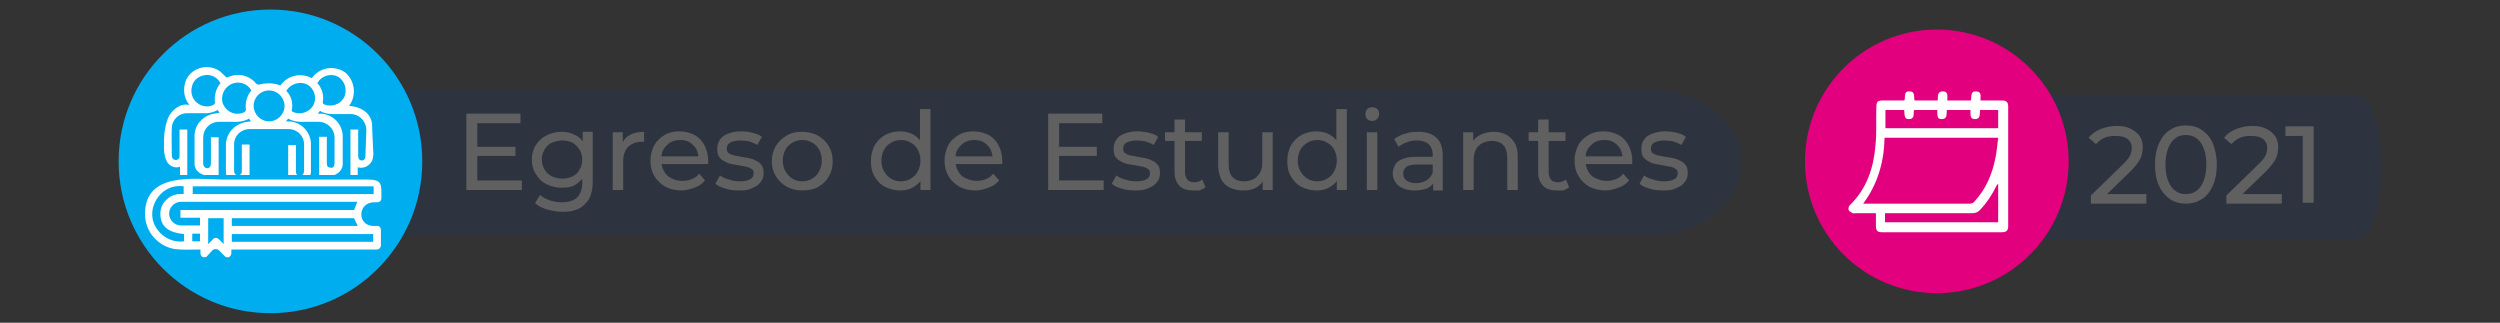 <?xml version="1.0" encoding="utf-8"?>
<!-- Generator: Adobe Illustrator 24.0.2, SVG Export Plug-In . SVG Version: 6.00 Build 0)  -->
<svg version="1.1" id="Capa_1" xmlns="http://www.w3.org/2000/svg" xmlns:xlink="http://www.w3.org/1999/xlink" x="0px" y="0px"
	 viewBox="0 0 550 71" style="enable-background:new 0 0 550 71;" xml:space="preserve">
<rect x="0" y="0" width="550" height="71" fill="#333333" stroke="none"/>
<style type="text/css">
	.st0{opacity:0.15;fill:#143F8B;enable-background:new    ;}
	.st1{fill:#E3007E;}
	.st2{fill:#FFFFFF;}
	.st3{fill:#606060;}
	.st4{fill:#00AEEF;}
	.st5{clip-path:url(#SVGID_2_);}
</style>
<g>
	<g>
		<path class="st0" d="M442.3,20.8h76.2c3,0,5.4,6.9,5.4,15.5v1c0,8.5-2.4,15.5-5.4,15.5h-76.2c-3,0-5.4-6.9-5.4-15.5v-1
			C437,27.7,439.4,20.8,442.3,20.8z"/>
		<circle class="st1" cx="426.1" cy="35.5" r="29"/>
		<g>
			<g>
				<path class="st2" d="M412.7,46.9c-1.5,0-3,0-4.4,0c-0.3,0-0.5,0.1-0.7,0c-0.3-0.2-0.8-0.4-0.9-0.7s0-0.9,0.3-1.1
					c3.7-3.6,5.2-8.2,5.6-13.1c0.3-2.8,0.1-5.6,0.2-8.5c0-1.1,0.3-1.4,1.4-1.4c1.5,0,3.1,0,4.6,0c0,0,0.1,0,0.2-0.1
					c0.2-0.7-0.2-2,1.1-1.9c1.3,0,0.9,1.2,1.1,2c1.7,0,3.4,0,5.1,0c0.1-0.8-0.2-2,1.1-2c1.3,0,1,1.1,1,2c1.7,0,3.4,0,5.2,0
					c0.2-0.8-0.2-2.1,1.2-2c1.2,0.1,0.9,1.1,0.9,2c0.2,0,0.5,0,0.7,0c1.4,0,2.8,0,4.1,0c0.9,0,1.3,0.4,1.3,1.3c0,8.8,0,17.6,0,26.4
					c0,0.9-0.4,1.3-1.5,1.3c-7.2,0-14.3,0-21.5,0c-1.5,0-3.1,0-4.6,0c-1.2,0-1.5-0.3-1.5-1.5C412.7,48.7,412.7,47.8,412.7,46.9z
					 M409.9,44.8c0.3,0,0.5,0,0.7,0c7.6,0,15.2,0,22.8,0c0.4,0,0.8-0.2,1-0.5c2.5-2.7,3.9-6,4.6-9.6c0.3-1.4,0.4-2.9,0.6-4.4
					c-8.4,0-16.7,0-25,0C414.5,35.6,413.1,40.5,409.9,44.8z M428.3,24.2c-0.1,0.8,0.2,1.9-1,2c-1.4,0.1-1-1.2-1.1-2
					c-1.7,0-3.4,0-5.1,0c-0.2,0.8,0.2,1.9-1,2c-1.4,0.1-1-1.2-1.2-2c-1.4,0-2.7,0-4.1,0c0,1.4,0,2.7,0,4c8.3,0,16.6,0,24.8,0
					c0-1.4,0-2.7,0-4c-1.4,0-2.7,0-4,0c-0.1,0.8,0.2,2-1.1,2c-1.3,0-0.9-1.2-1-2C431.7,24.2,430,24.2,428.3,24.2z M439.6,40.4
					L439.6,40.4c-0.2,0.2-0.3,0.4-0.4,0.5c-0.9,1.9-2.1,3.7-3.6,5.3c-0.5,0.5-1,0.7-1.7,0.7c-6.1,0-12.2,0-18.3,0
					c-0.3,0-0.6,0-0.9,0c0,0.7,0,1.4,0,2c8.3,0,16.6,0,24.9,0C439.6,46,439.6,43.2,439.6,40.4z"/>
			</g>
		</g>
		<g>
			<path class="st3" d="M460,44.7V43l6.8-6.6c0.6-0.6,1.1-1.1,1.4-1.5s0.5-0.8,0.6-1.2c0.1-0.4,0.2-0.7,0.2-1.1c0-0.9-0.3-1.5-0.9-2
				c-0.6-0.5-1.5-0.7-2.7-0.7c-0.9,0-1.7,0.1-2.4,0.4c-0.7,0.3-1.3,0.8-1.9,1.4l-1.6-1.4c0.6-0.8,1.5-1.4,2.6-1.9
				c1.1-0.4,2.3-0.7,3.6-0.7c1.2,0,2.2,0.2,3,0.6s1.5,0.9,2,1.6s0.7,1.5,0.7,2.5c0,0.5-0.1,1.1-0.2,1.6c-0.1,0.5-0.4,1.1-0.8,1.7
				c-0.4,0.6-1,1.3-1.7,2l-6.1,5.9l-0.6-0.9h10.2v2.1H460z"/>
			<path class="st3" d="M480.9,44.8c-1.3,0-2.5-0.3-3.5-1c-1-0.7-1.8-1.6-2.4-2.9c-0.6-1.3-0.9-2.8-0.9-4.7c0-1.8,0.3-3.4,0.9-4.7
				c0.6-1.3,1.4-2.3,2.4-2.9c1-0.7,2.2-1,3.5-1c1.3,0,2.5,0.3,3.5,1c1,0.7,1.9,1.6,2.4,2.9s0.9,2.8,0.9,4.7c0,1.8-0.3,3.4-0.9,4.7
				c-0.6,1.3-1.4,2.3-2.4,2.9C483.3,44.5,482.2,44.8,480.9,44.8z M480.9,42.7c0.9,0,1.7-0.2,2.3-0.7c0.7-0.5,1.2-1.2,1.6-2.2
				c0.4-1,0.6-2.2,0.6-3.6c0-1.4-0.2-2.6-0.6-3.6c-0.4-1-0.9-1.7-1.6-2.2c-0.7-0.5-1.4-0.7-2.3-0.7c-0.9,0-1.7,0.2-2.3,0.7
				c-0.7,0.5-1.2,1.2-1.6,2.2s-0.6,2.2-0.6,3.6c0,1.4,0.2,2.6,0.6,3.6s0.9,1.7,1.6,2.2C479.2,42.5,480,42.7,480.9,42.7z"/>
			<path class="st3" d="M489.8,44.7V43l6.8-6.6c0.6-0.6,1.1-1.1,1.4-1.5s0.5-0.8,0.6-1.2c0.1-0.4,0.2-0.7,0.2-1.1
				c0-0.9-0.3-1.5-0.9-2c-0.6-0.5-1.5-0.7-2.7-0.7c-0.9,0-1.7,0.1-2.4,0.4c-0.7,0.3-1.3,0.8-1.9,1.4l-1.6-1.4
				c0.6-0.8,1.5-1.4,2.6-1.9c1.1-0.4,2.3-0.7,3.6-0.7c1.2,0,2.2,0.2,3,0.6s1.5,0.9,2,1.6s0.7,1.5,0.7,2.5c0,0.5-0.1,1.1-0.2,1.6
				c-0.1,0.5-0.4,1.1-0.8,1.7c-0.4,0.6-1,1.3-1.7,2l-6.1,5.9l-0.6-0.9h10.2v2.1H489.8z"/>
			<path class="st3" d="M506.6,44.7V28.8l1,1.1h-4.8v-2.1h6.2v16.8H506.6z"/>
		</g>
	</g>
	<g>
		<path class="st0" d="M85.1,19.7h278.3c10.7,0,19.5,6.9,19.5,15.5v1c0,8.5-8.8,15.5-19.5,15.5H85.1c-10.7,0-19.5-6.9-19.5-15.5v-1
			C65.6,26.6,74.3,19.7,85.1,19.7z"/>
		<g>
			<circle class="st4" cx="59.5" cy="35.5" r="33.4"/>
			<path class="st2" d="M81.5,44.6c0.4-0.1,0.9-0.1,1.3-0.1c0.8,0,1.1-0.3,1.1-1c0-2.8,0.3-4-3-4h-32c-6.3-0.1-17-1.7-17,7.6
				c0,3.8,2.8,7.1,6.6,7.7c1.6,0.2,3.3,0.1,4.9,0.1h0.7v0.8c0,0.5,0.3,0.9,0.8,0.9c0.3,0,0.6-0.1,0.7-0.3l1.1-1.2
				c0.4-0.4,1.1-0.4,1.5,0l1.2,1.2c0.3,0.4,0.9,0.4,1.2,0.1c0.2-0.2,0.3-0.5,0.3-0.7c0-0.3,0-0.5,0-0.8h31.5c0.2,0,0.4,0,0.5,0
				c0.5,0,0.8-0.4,0.9-0.8l0,0c0-1.2,0-2.3,0-3.5c0-0.5-0.3-0.9-0.8-0.9c0,0,0,0-0.1,0c-0.3,0-0.7,0-1,0c-1.3-0.1-2.3-1-2.4-2.3
				C79.4,46.1,80.2,44.9,81.5,44.6z M40.5,53.1c-2.2,0.3-4.5-0.7-5.8-2.5c-1.5-1.9-1.6-4.4-0.4-6.5c1.2-2.2,3.6-3.5,6.1-3.1v1.7
				c-1.6-0.2-3.2,0.4-4.2,1.7c-0.7,0.8-1,1.9-0.9,3c0.1,2.5,1.9,3.8,5.2,4.1C40.5,51.5,40.5,53.1,40.5,53.1z M44,53.1h-1.7v-1.7H44
				V53.1z M49.2,53.7c-0.4-0.4-0.6-0.7-1-1c-0.3-0.4-0.8-0.5-1.2-0.2c-0.1,0.1-0.2,0.1-0.2,0.2c-0.3,0.3-0.6,0.6-1,1V48h3.4V53.7z
				 M39.7,46.2v1.7H44v1.7c-0.1,0-0.3,0-0.4,0h-3.8c-1.4,0-2.6-1.2-2.6-2.6s1.2-2.6,2.6-2.6l0,0h38.8l-0.7,1.8H39.7z M51,48h26.9
				l0.8,1.7H51V48z M82.1,51.5v1.7H51v-1.7H82.1z M42.4,42.7V41h39.8v1.7H42.4z"/>
			<g>
				<g>
					<g>
						<g>
							<defs>
								<rect id="SVGID_1_" x="31.9" y="9.1" width="55" height="29.4"/>
							</defs>
							<clipPath id="SVGID_2_">
								<use xlink:href="#SVGID_1_"  style="overflow:visible;"/>
							</clipPath>
							<g class="st5">
								<path class="st2" d="M81.7,26.5c-0.1-0.3-0.2-0.5-0.3-0.7c-0.8-1.6-2.8-2.4-4.6-2.5c1.7-2.3,1.3-5.6-0.9-7.4
									c-2.4-1.6-5.6-1.1-7.3,1.3c-2.4-1.3-5.4-0.6-6.9,1.6c-1.3-0.5-2.8-0.6-4.2-0.3c-0.3,0.1-0.6,0.1-0.8,0.1
									c-0.2-0.1-0.5-0.3-0.6-0.5c-1.6-1.7-4.1-2.1-6.2-1c-0.5-0.5-1-0.9-1.5-1.4c-2.2-1.6-5.4-1.1-7,1.1c-0.3,0.4-0.5,0.8-0.6,1.2
									c-0.6,1.8-0.3,3.7,0.9,5.1c-1.9-0.5-3.9,1-4.7,2.8c-0.7,1.8-1,3.8-0.9,5.8c-0.1,1.2,0,2.5,0.5,3.6c0.5,1.2,1.8,1.8,3,1.4
									v6.8c-0.1,0.7,0,1.4,0.3,2c0.5,1.3,2,1.9,3.3,1.3c0.5-0.2,0.9-0.5,1.1-0.9c0.8-1.2,0.4-2.8,0.4-4.3c0-0.7,0.4-1.5,1-1.4
									s0.8,0.9,0.8,1.5l-0.1,3.1c-0.1,0.9,0.1,1.8,0.4,2.6c0.8,1.2,2.5,1.5,3.7,0.7c0.3-0.2,0.5-0.4,0.7-0.7
									c0.8-1.3,0.3-2.9,0.4-4.3c0-0.6,0.3-1.3,0.9-1.3c0.6,0,0.9,0.9,0.9,1.6v3.1c-0.1,0.9,0.1,1.9,0.5,2.7
									c0.8,1.2,2.4,1.5,3.6,0.6c0.2-0.1,0.3-0.3,0.5-0.4c1-1.3,0.5-3.1,0.6-4.6c0-0.5,0.2-1,0.6-1.2c0.7-0.2,1.1,0.8,1.1,1.5
									c0,1.5-0.4,3,0.5,4.3c0.9,1.1,2.5,1.4,3.6,0.5c0.1-0.1,0.3-0.2,0.4-0.4c0.6-1,0.8-2.2,0.7-3.3l-0.1-2.5
									c-0.1-0.4,0-0.9,0.2-1.3c0.2-0.4,0.7-0.6,1.1-0.4c0.2,0.2,0.4,0.5,0.4,0.8c0.3,1.7-0.4,3.7,0.7,5c0.9,1.1,2.5,1.2,3.6,0.3
									c0.1-0.1,0.1-0.1,0.2-0.2c0.7-1,0.9-2.2,0.8-3.4l-0.5-2.4c0-0.8,0.3-1.8,1-1.7c0.5,0.1,0.7,0.7,0.7,1.2
									c0.1,1.6-0.4,3.4,0.6,4.7c0.9,1.1,2.6,1.2,3.6,0.2c0.1-0.1,0.2-0.2,0.3-0.3c0.5-0.9,0.7-1.9,0.6-3v-6.4
									c1.3,0.4,2.6-0.3,3.2-1.5c0.2-0.7,0.3-1.4,0.2-2.1l-0.2-4.4C81.9,28,81.9,27.3,81.7,26.5z M74.4,16.9c1.6,1,2.1,3.1,1.2,4.7
									c-0.9,1.4-2.6,2-4.2,1.4c-0.2-0.1-0.4-0.2-0.4-0.5c0.3-1.4-0.1-2.9-1-4l-0.2-0.2C70.7,16.7,72.7,16,74.4,16.9z M67.6,18.6
									c1.6,0.9,2.2,3,1.3,4.6c-0.9,1.5-2.7,2.1-4.3,1.5c-0.2-0.1-0.5-0.2-0.4-0.5c0.3-1.5-0.1-3.1-1.2-4.2
									C63.9,18.4,66,17.8,67.6,18.6z M59.2,19.9c1.9,0,3.4,1.6,3.4,3.4c0,1.9-1.6,3.4-3.4,3.4c-1.9,0-3.4-1.6-3.4-3.4
									C55.8,21.4,57.3,19.9,59.2,19.9z M51.1,18.4c1.6-0.6,3.4,0,4.2,1.5c-1,1.2-1.4,2.7-1.2,4.3c0,0.1-0.2,0.4-0.4,0.5
									c-1.7,0.8-3.7,0.1-4.5-1.6c0,0,0-0.1-0.1-0.1c-0.7-1.7,0.1-3.7,1.8-4.5C51,18.5,51.1,18.5,51.1,18.4z M42.2,19.2
									c0.2-1.3,1.2-2.3,2.5-2.6c1.5-0.4,3.1,0.3,3.8,1.7c-1,1.2-1.4,2.7-1.2,4.3c0,0.1-0.2,0.4-0.4,0.5c-1.7,0.8-3.7,0-4.5-1.7
									C42.1,20.7,42,19.9,42.2,19.2L42.2,19.2z M44.1,39.1c-0.7,0.4-1.2,1.2-1.2,2.1c0,1.1,0,2.1,0,3.2c0,0.7-0.3,1.1-0.9,1.1
									c-0.6,0-0.8-0.4-0.8-1.1V28.5h-1.7V34c0,0.1,0,0.3,0,0.4c0,0.5-0.4,0.8-0.8,0.8c-0.5,0-0.8-0.3-0.9-0.8c0,0,0,0,0-0.1
									c0-2.1-0.1-4.2,0-6.3c0.1-1.7,1.6-3.1,3.3-3.1c1.3,0,2.5,0,3.7,0c1.1,0.1,2.2-0.2,3.1-0.7l0.4,0.6c-0.6,0.1-1.1,0.2-1.7,0.3
									c-2.2,0.6-3.8,2.5-3.8,4.8c0,2,0,3.9,0,5.9c-0.1,1.2,0.7,2.2,1.8,2.6l0.2,0.1C44.7,38.8,44.4,38.9,44.1,39.1z M51.4,40.6
									c-1,0.4-1.7,1.3-1.6,2.4c0,1.1,0,2.1,0,3.2c0,0.7-0.3,1.1-0.9,1.1c-0.6,0-0.8-0.4-0.8-1.1c0-5.1,0-10.2,0-15.3v-0.7h-1.7
									v5.7c0,0.7-0.3,1.1-0.8,1.1s-0.9-0.4-0.9-1.1c0-1.9,0-3.8,0-5.6c0-1.9,1.4-3.4,3.3-3.5h0.1c1,0,2,0,3,0
									c1.3,0.1,2.6-0.1,3.7-0.7l0.4,0.6c-0.6,0.1-1.2,0.1-1.7,0.3c-2.2,0.6-3.7,2.5-3.8,4.7c0,2.1,0,4.1,0,6.2
									c0,1.2,0.9,2.3,2.1,2.5L51.4,40.6z M65.9,38.7c-0.5,0-0.8-0.4-0.8-1c0-1.7,0-3.5,0-5.2v-0.6h-1.7v16c0,0.6-0.3,1-0.8,1
									s-0.9-0.4-0.9-0.8c0-0.1,0-0.1,0-0.2c0-1.1,0-2.2,0-3.3c0-1.4-1.1-2.5-2.6-2.5c-1.4,0-2.5,1.1-2.5,2.5c0,1.1,0,2.2,0,3.3
									c0,0.7-0.3,1.1-0.8,1.1s-0.9-0.5-0.9-1.2c0-5.1,0-10.2,0-15.3v-0.7h-1.7v5.8c0.1,0.5-0.3,0.9-0.7,1h-0.1
									c-0.5,0-0.9-0.4-0.9-1c0-2,0-4,0-5.9c0-1.8,1.5-3.3,3.4-3.3c2.9,0,5.8,0,8.6,0c1.9,0,3.4,1.5,3.4,3.4c0,2,0,3.9,0,5.9
									C66.8,38.3,66.5,38.7,65.9,38.7z M71.9,35.9c0-1.7,0-3.5,0-5.2v-0.6h-1.7v15.6c0,0.1,0,0.3,0,0.4c0.1,0.5-0.3,0.9-0.8,1
									h-0.1c-0.5,0-0.9-0.4-0.9-0.9c0,0,0,0,0-0.1c0-0.9,0-1.9,0-2.8c0.2-1.4-0.7-2.7-2.1-3c1.4-0.3,2.3-1.7,2.1-3.1
									c0-1.7,0-3.4,0-5.1c0.2-2.8-2-5.3-4.8-5.4c-0.2,0-0.3,0-0.5,0h-0.2l0.5-0.6c1.1,0.6,2.4,0.8,3.7,0.7c1,0,2,0,3,0
									c1.9,0,3.4,1.5,3.5,3.3v0.1c0,1.9,0,3.8,0,5.7c0,0.7-0.3,1.1-0.9,1S71.9,36.6,71.9,35.9z M80.4,34.3c0,0.6-0.3,1-0.8,1
									s-0.8-0.4-0.8-1c0-1.7,0-3.4,0-5.2v-0.6h-1.7v15.6c0,0.2,0,0.3,0,0.5c0,0.5-0.4,0.9-0.8,0.9c-0.5,0-0.9-0.3-0.9-0.8
									c0,0,0,0,0-0.1c0-1,0-2,0-3c0.2-1.4-0.7-2.6-2.1-3l0.5-0.2c0.9-0.4,1.6-1.3,1.6-2.3c0-2.1,0-4.2,0-6.2
									c-0.1-2.7-2.2-4.8-4.9-4.9h-0.6l0.5-0.6c1.3,0.8,2.7,0.7,4.1,0.7c0.9,0,1.8,0,2.7,0c1.8,0,3.3,1.5,3.4,3.4
									C80.5,30.3,80.5,32.3,80.4,34.3z"/>
							</g>
						</g>
					</g>
				</g>
			</g>
		</g>
		<g>
			<g>
				<g>
					<g>
						<path class="st3" d="M105,39.7h9.8v2.1h-12.2V25h11.9v2.1H105V39.7z M104.8,32.3h8.6v2h-8.6V32.3z"/>
						<path class="st3" d="M123.5,41.3c-1.2,0-2.3-0.3-3.3-0.8c-1-0.5-1.7-1.2-2.3-2.2c-0.6-0.9-0.9-2-0.9-3.2
							c0-1.2,0.3-2.3,0.9-3.2s1.3-1.6,2.3-2.1c1-0.5,2.1-0.8,3.3-0.8c1.1,0,2.1,0.2,3,0.7c0.9,0.4,1.6,1.1,2.1,2s0.8,2.1,0.8,3.5
							c0,1.4-0.3,2.5-0.8,3.4s-1.3,1.6-2.1,2.1S124.6,41.3,123.5,41.3z M123.8,46.6c-1.2,0-2.3-0.2-3.4-0.5c-1.1-0.3-2-0.8-2.7-1.4
							l1.1-1.8c0.6,0.5,1.3,0.9,2.2,1.2c0.9,0.3,1.8,0.4,2.7,0.4c1.5,0,2.6-0.4,3.3-1.1c0.7-0.7,1.1-1.8,1.1-3.2v-2.7l0.2-2.5
							l-0.1-2.5v-3.5h2.2v11c0,2.2-0.6,3.9-1.7,4.9C127.6,46.1,125.9,46.6,123.8,46.6z M123.7,39.3c0.8,0,1.6-0.2,2.3-0.5
							c0.7-0.4,1.2-0.8,1.5-1.5c0.4-0.6,0.6-1.3,0.6-2.2c0-0.8-0.2-1.5-0.6-2.2c-0.4-0.6-0.9-1.1-1.5-1.5c-0.7-0.3-1.4-0.5-2.3-0.5
							c-0.8,0-1.6,0.2-2.3,0.5c-0.7,0.3-1.2,0.8-1.6,1.5s-0.6,1.3-0.6,2.2c0,0.8,0.2,1.5,0.6,2.2s0.9,1.1,1.6,1.5
							C122.1,39.1,122.9,39.3,123.7,39.3z"/>
						<path class="st3" d="M134.8,41.8V29.1h2.2v3.5l-0.2-0.9c0.4-0.9,0.9-1.6,1.8-2c0.8-0.5,1.9-0.7,3.1-0.7v2.2
							c-0.1,0-0.2,0-0.3,0c-0.1,0-0.2,0-0.3,0c-1.2,0-2.2,0.4-2.9,1.1c-0.7,0.7-1.1,1.8-1.1,3.2v6.3H134.8z"/>
						<path class="st3" d="M150,41.9c-1.4,0-2.6-0.3-3.6-0.8c-1-0.6-1.8-1.3-2.4-2.3c-0.6-1-0.9-2.1-0.9-3.4c0-1.3,0.3-2.4,0.8-3.4
							c0.6-1,1.3-1.7,2.3-2.3c1-0.6,2.1-0.8,3.3-0.8c1.2,0,2.3,0.3,3.3,0.8c0.9,0.5,1.7,1.3,2.2,2.3c0.5,1,0.8,2.1,0.8,3.4
							c0,0.1,0,0.2,0,0.3s0,0.2,0,0.4h-10.8v-1.7h9.6l-0.9,0.6c0-0.8-0.2-1.5-0.5-2.2c-0.4-0.6-0.8-1.1-1.5-1.5
							c-0.6-0.4-1.3-0.5-2.1-0.5c-0.8,0-1.5,0.2-2.1,0.5c-0.6,0.4-1.1,0.9-1.5,1.5c-0.4,0.6-0.5,1.4-0.5,2.2v0.4
							c0,0.8,0.2,1.6,0.6,2.3c0.4,0.7,0.9,1.2,1.6,1.5c0.7,0.4,1.5,0.6,2.4,0.6c0.8,0,1.4-0.1,2.1-0.4s1.2-0.6,1.6-1.2l1.3,1.5
							c-0.6,0.7-1.3,1.2-2.1,1.5S151,41.9,150,41.9z"/>
						<path class="st3" d="M162.6,41.9c-1.1,0-2.1-0.1-3-0.4c-1-0.3-1.7-0.6-2.2-1.1l1-1.8c0.5,0.4,1.2,0.7,2,0.9
							c0.8,0.3,1.6,0.4,2.4,0.4c1.1,0,1.8-0.2,2.3-0.5c0.5-0.3,0.7-0.7,0.7-1.3c0-0.4-0.1-0.7-0.4-0.9c-0.3-0.2-0.7-0.4-1.1-0.5
							c-0.5-0.1-1-0.2-1.6-0.3c-0.6-0.1-1.2-0.2-1.7-0.3c-0.6-0.1-1.1-0.3-1.6-0.6c-0.5-0.2-0.9-0.6-1.2-1s-0.4-1-0.4-1.8
							c0-0.8,0.2-1.4,0.6-2c0.4-0.6,1-1,1.8-1.3c0.8-0.3,1.7-0.5,2.8-0.5c0.8,0,1.7,0.1,2.5,0.3c0.9,0.2,1.6,0.5,2.1,0.9l-1,1.8
							c-0.6-0.4-1.2-0.6-1.8-0.8c-0.6-0.1-1.2-0.2-1.9-0.2c-1,0-1.8,0.2-2.3,0.5s-0.7,0.7-0.7,1.3c0,0.4,0.1,0.8,0.4,1
							c0.3,0.2,0.7,0.4,1.2,0.5c0.5,0.1,1,0.2,1.6,0.3c0.6,0.1,1.2,0.2,1.7,0.3s1.1,0.3,1.6,0.6c0.5,0.2,0.9,0.6,1.2,1
							c0.3,0.4,0.4,1,0.4,1.7c0,0.8-0.2,1.4-0.7,2c-0.4,0.6-1.1,1-1.9,1.3C164.8,41.8,163.8,41.9,162.6,41.9z"/>
						<path class="st3" d="M176.5,41.9c-1.3,0-2.4-0.3-3.4-0.8c-1-0.6-1.8-1.3-2.4-2.3c-0.6-1-0.9-2.1-0.9-3.3
							c0-1.3,0.3-2.4,0.9-3.4s1.4-1.7,2.4-2.3c1-0.6,2.1-0.8,3.4-0.8c1.3,0,2.4,0.3,3.4,0.8c1,0.6,1.8,1.3,2.4,2.3
							c0.6,1,0.9,2.1,0.9,3.4c0,1.3-0.3,2.4-0.9,3.4c-0.6,1-1.4,1.7-2.4,2.3C178.9,41.7,177.7,41.9,176.5,41.9z M176.5,39.9
							c0.8,0,1.5-0.2,2.2-0.6c0.6-0.4,1.2-0.9,1.5-1.6c0.4-0.7,0.6-1.5,0.6-2.4c0-0.9-0.2-1.7-0.6-2.4s-0.9-1.2-1.5-1.5
							c-0.6-0.4-1.4-0.6-2.2-0.6c-0.8,0-1.5,0.2-2.2,0.6c-0.6,0.4-1.2,0.9-1.5,1.5s-0.6,1.5-0.6,2.4c0,0.9,0.2,1.7,0.6,2.4
							c0.4,0.7,0.9,1.2,1.5,1.6C174.9,39.7,175.7,39.9,176.5,39.9z"/>
						<path class="st3" d="M198,41.9c-1.2,0-2.3-0.3-3.3-0.8s-1.7-1.3-2.3-2.3c-0.6-1-0.8-2.1-0.8-3.4c0-1.3,0.3-2.4,0.8-3.4
							c0.6-1,1.3-1.7,2.3-2.3c1-0.5,2.1-0.8,3.3-0.8c1.1,0,2,0.2,2.9,0.7c0.9,0.5,1.6,1.2,2.1,2.2c0.5,1,0.8,2.2,0.8,3.6
							c0,1.4-0.3,2.6-0.8,3.6s-1.2,1.7-2.1,2.2C200.1,41.7,199.1,41.9,198,41.9z M198.2,39.9c0.8,0,1.5-0.2,2.2-0.6
							c0.6-0.4,1.2-0.9,1.5-1.6c0.4-0.7,0.6-1.5,0.6-2.4c0-0.9-0.2-1.7-0.6-2.4s-0.9-1.2-1.5-1.5c-0.6-0.4-1.4-0.6-2.2-0.6
							c-0.8,0-1.5,0.2-2.2,0.6c-0.6,0.4-1.2,0.9-1.5,1.5s-0.6,1.5-0.6,2.4c0,0.9,0.2,1.7,0.6,2.4c0.4,0.7,0.9,1.2,1.5,1.6
							C196.6,39.7,197.3,39.9,198.2,39.9z M202.5,41.8v-3.4l0.1-3l-0.2-3V24h2.3v17.8H202.5z"/>
						<path class="st3" d="M214.7,41.9c-1.4,0-2.6-0.3-3.6-0.8c-1-0.6-1.8-1.3-2.4-2.3c-0.6-1-0.9-2.1-0.9-3.4
							c0-1.3,0.3-2.4,0.8-3.4s1.3-1.7,2.3-2.3c1-0.6,2.1-0.8,3.3-0.8c1.2,0,2.3,0.3,3.3,0.8c0.9,0.5,1.7,1.3,2.2,2.3
							c0.5,1,0.8,2.1,0.8,3.4c0,0.1,0,0.2,0,0.3s0,0.2,0,0.4h-10.8v-1.7h9.6l-0.9,0.6c0-0.8-0.2-1.5-0.5-2.2
							c-0.4-0.6-0.8-1.1-1.5-1.5c-0.6-0.4-1.3-0.5-2.1-0.5c-0.8,0-1.5,0.2-2.1,0.5c-0.6,0.4-1.1,0.9-1.5,1.5
							c-0.4,0.6-0.5,1.4-0.5,2.2v0.4c0,0.8,0.2,1.6,0.6,2.3c0.4,0.7,0.9,1.2,1.6,1.5s1.5,0.6,2.4,0.6c0.8,0,1.4-0.1,2.1-0.4
							s1.2-0.6,1.6-1.2l1.3,1.5c-0.6,0.7-1.3,1.2-2.1,1.5S215.8,41.9,214.7,41.9z"/>
						<path class="st3" d="M233,39.7h9.8v2.1h-12.2V25h11.9v2.1H233V39.7z M232.7,32.3h8.6v2h-8.6V32.3z"/>
						<path class="st3" d="M249.8,41.9c-1.1,0-2.1-0.1-3-0.4c-1-0.3-1.7-0.6-2.2-1.1l1-1.8c0.5,0.4,1.2,0.7,2,0.9
							c0.8,0.3,1.6,0.4,2.4,0.4c1.1,0,1.8-0.2,2.3-0.5c0.5-0.3,0.7-0.7,0.7-1.3c0-0.4-0.1-0.7-0.4-0.9c-0.3-0.2-0.7-0.4-1.1-0.5
							c-0.5-0.1-1-0.2-1.6-0.3c-0.6-0.1-1.2-0.2-1.7-0.3c-0.6-0.1-1.1-0.3-1.6-0.6c-0.5-0.2-0.9-0.6-1.2-1s-0.4-1-0.4-1.8
							c0-0.8,0.2-1.4,0.6-2c0.4-0.6,1-1,1.8-1.3c0.8-0.3,1.7-0.5,2.8-0.5c0.8,0,1.7,0.1,2.5,0.3c0.9,0.2,1.6,0.5,2.1,0.9l-1,1.8
							c-0.6-0.4-1.2-0.6-1.8-0.8c-0.6-0.1-1.2-0.2-1.9-0.2c-1,0-1.8,0.2-2.3,0.5s-0.7,0.7-0.7,1.3c0,0.4,0.1,0.8,0.4,1
							c0.3,0.2,0.7,0.4,1.2,0.5c0.5,0.1,1,0.2,1.6,0.3c0.6,0.1,1.2,0.2,1.7,0.3s1.1,0.3,1.6,0.6c0.5,0.2,0.9,0.6,1.2,1
							c0.3,0.4,0.4,1,0.4,1.7c0,0.8-0.2,1.4-0.7,2c-0.4,0.6-1.1,1-1.9,1.3C251.9,41.8,250.9,41.9,249.8,41.9z"/>
						<path class="st3" d="M256.3,31v-1.9h8.1V31H256.3z M262.5,41.9c-1.3,0-2.3-0.3-3-1c-0.7-0.7-1.1-1.7-1.1-3V26.3h2.3v11.6
							c0,0.7,0.2,1.2,0.5,1.6s0.8,0.6,1.5,0.6c0.7,0,1.3-0.2,1.8-0.6l0.7,1.7c-0.4,0.3-0.8,0.5-1.3,0.7
							C263.6,41.9,263.1,41.9,262.5,41.9z"/>
						<path class="st3" d="M273.5,41.9c-1.1,0-2-0.2-2.9-0.6c-0.8-0.4-1.5-1-1.9-1.8s-0.7-1.9-0.7-3.1v-7.3h2.3v7.1
							c0,1.2,0.3,2.2,0.9,2.8c0.6,0.6,1.4,0.9,2.5,0.9c0.8,0,1.5-0.2,2.1-0.5s1-0.8,1.4-1.4s0.5-1.4,0.5-2.3v-6.6h2.3v12.7h-2.2
							v-3.4l0.4,0.9c-0.4,0.8-1,1.5-1.9,2S274.5,41.9,273.5,41.9z"/>
						<path class="st3" d="M289.6,41.9c-1.2,0-2.3-0.3-3.3-0.8s-1.7-1.3-2.3-2.3c-0.6-1-0.8-2.1-0.8-3.4c0-1.3,0.3-2.4,0.8-3.4
							c0.6-1,1.3-1.7,2.3-2.3c1-0.5,2.1-0.8,3.3-0.8c1.1,0,2,0.2,2.9,0.7c0.9,0.5,1.6,1.2,2.1,2.2c0.5,1,0.8,2.2,0.8,3.6
							c0,1.4-0.3,2.6-0.8,3.6s-1.2,1.7-2.1,2.2C291.7,41.7,290.7,41.9,289.6,41.9z M289.8,39.9c0.8,0,1.5-0.2,2.2-0.6
							c0.6-0.4,1.2-0.9,1.5-1.6c0.4-0.7,0.6-1.5,0.6-2.4c0-0.9-0.2-1.7-0.6-2.4s-0.9-1.2-1.5-1.5c-0.6-0.4-1.4-0.6-2.2-0.6
							c-0.8,0-1.5,0.2-2.2,0.6c-0.6,0.4-1.2,0.9-1.5,1.5s-0.6,1.5-0.6,2.4c0,0.9,0.2,1.7,0.6,2.4c0.4,0.7,0.9,1.2,1.5,1.6
							C288.3,39.7,289,39.9,289.8,39.9z M294.1,41.8v-3.4l0.1-3l-0.2-3V24h2.3v17.8H294.1z"/>
						<path class="st3" d="M301.9,26.6c-0.4,0-0.8-0.1-1.1-0.4s-0.4-0.6-0.4-1.1c0-0.4,0.1-0.8,0.4-1.1c0.3-0.3,0.7-0.4,1.1-0.4
							s0.8,0.1,1.1,0.4c0.3,0.3,0.4,0.6,0.4,1c0,0.4-0.1,0.8-0.4,1.1C302.7,26.5,302.3,26.6,301.9,26.6z M300.7,41.8V29.1h2.3v12.7
							H300.7z"/>
						<path class="st3" d="M311.1,41.9c-0.9,0-1.8-0.2-2.5-0.5s-1.3-0.8-1.6-1.3c-0.4-0.6-0.6-1.2-0.6-1.9c0-0.7,0.2-1.3,0.5-1.9
							c0.3-0.6,0.9-1,1.6-1.3s1.7-0.5,3-0.5h4v1.7h-3.9c-1.2,0-1.9,0.2-2.3,0.6c-0.4,0.4-0.6,0.8-0.6,1.4c0,0.6,0.2,1.1,0.7,1.5
							c0.5,0.4,1.2,0.6,2.1,0.6c0.9,0,1.6-0.2,2.3-0.6c0.6-0.4,1.1-0.9,1.4-1.7l0.5,1.6c-0.3,0.8-0.8,1.3-1.6,1.8
							C313.3,41.7,312.3,41.9,311.1,41.9z M315.3,41.8v-2.7l-0.1-0.5V34c0-1-0.3-1.7-0.9-2.3c-0.6-0.5-1.4-0.8-2.6-0.8
							c-0.8,0-1.5,0.1-2.2,0.4c-0.7,0.2-1.3,0.6-1.8,1l-1-1.7c0.7-0.5,1.4-0.9,2.4-1.2S311,29,312,29c1.7,0,3.1,0.4,4,1.3
							c0.9,0.8,1.4,2.1,1.4,3.9v7.7H315.3z"/>
						<path class="st3" d="M328.6,29c1,0,2,0.2,2.7,0.6c0.8,0.4,1.4,1,1.9,1.8s0.7,1.8,0.7,3.1v7.3h-2.3v-7.1c0-1.2-0.3-2.2-0.9-2.8
							c-0.6-0.6-1.4-0.9-2.5-0.9c-0.8,0-1.5,0.2-2.1,0.5s-1.1,0.8-1.4,1.4c-0.3,0.6-0.5,1.4-0.5,2.3v6.6h-2.3V29.1h2.2v3.4l-0.4-0.9
							c0.4-0.8,1.1-1.5,1.9-1.9S327.4,29,328.6,29z"/>
						<path class="st3" d="M336.3,31v-1.9h8.1V31H336.3z M342.5,41.9c-1.3,0-2.3-0.3-3-1c-0.7-0.7-1.1-1.7-1.1-3V26.3h2.3v11.6
							c0,0.7,0.2,1.2,0.5,1.6s0.8,0.6,1.5,0.6c0.7,0,1.3-0.2,1.8-0.6l0.7,1.7c-0.4,0.3-0.8,0.5-1.3,0.7
							C343.5,41.9,343,41.9,342.5,41.9z"/>
						<path class="st3" d="M353.3,41.9c-1.4,0-2.6-0.3-3.6-0.8c-1-0.6-1.8-1.3-2.4-2.3c-0.6-1-0.9-2.1-0.9-3.4
							c0-1.3,0.3-2.4,0.8-3.4s1.3-1.7,2.3-2.3c1-0.6,2.1-0.8,3.3-0.8c1.2,0,2.3,0.3,3.3,0.8c0.9,0.5,1.7,1.3,2.2,2.3
							c0.5,1,0.8,2.1,0.8,3.4c0,0.1,0,0.2,0,0.3s0,0.2,0,0.4h-10.8v-1.7h9.6l-0.9,0.6c0-0.8-0.2-1.5-0.5-2.2
							c-0.4-0.6-0.8-1.1-1.5-1.5c-0.6-0.4-1.3-0.5-2.1-0.5c-0.8,0-1.5,0.2-2.1,0.5c-0.6,0.4-1.1,0.9-1.5,1.5
							c-0.4,0.6-0.5,1.4-0.5,2.2v0.4c0,0.8,0.2,1.6,0.6,2.3c0.4,0.7,0.9,1.2,1.6,1.5s1.5,0.6,2.4,0.6c0.8,0,1.4-0.1,2.1-0.4
							s1.2-0.6,1.6-1.2l1.3,1.5c-0.6,0.7-1.3,1.2-2.1,1.5S354.3,41.9,353.3,41.9z"/>
						<path class="st3" d="M365.9,41.9c-1.1,0-2.1-0.1-3-0.4c-1-0.3-1.7-0.6-2.2-1.1l1-1.8c0.5,0.4,1.2,0.7,2,0.9
							c0.8,0.3,1.6,0.4,2.4,0.4c1.1,0,1.8-0.2,2.3-0.5c0.5-0.3,0.7-0.7,0.7-1.3c0-0.4-0.1-0.7-0.4-0.9c-0.3-0.2-0.7-0.4-1.1-0.5
							c-0.5-0.1-1-0.2-1.6-0.3c-0.6-0.1-1.2-0.2-1.7-0.3c-0.6-0.1-1.1-0.3-1.6-0.6c-0.5-0.2-0.9-0.6-1.2-1s-0.4-1-0.4-1.8
							c0-0.8,0.2-1.4,0.6-2c0.4-0.6,1-1,1.8-1.3c0.8-0.3,1.7-0.5,2.8-0.5c0.8,0,1.7,0.1,2.5,0.3c0.9,0.2,1.6,0.5,2.1,0.9l-1,1.8
							c-0.6-0.4-1.2-0.6-1.8-0.8c-0.6-0.1-1.2-0.2-1.9-0.2c-1,0-1.8,0.2-2.3,0.5s-0.7,0.7-0.7,1.3c0,0.4,0.1,0.8,0.4,1
							c0.3,0.2,0.7,0.4,1.2,0.5c0.5,0.1,1,0.2,1.6,0.3c0.6,0.1,1.2,0.2,1.7,0.3s1.1,0.3,1.6,0.6c0.5,0.2,0.9,0.6,1.2,1
							c0.3,0.4,0.4,1,0.4,1.7c0,0.8-0.2,1.4-0.7,2c-0.4,0.6-1.1,1-1.9,1.3C368.1,41.8,367.1,41.9,365.9,41.9z"/>
					</g>
				</g>
			</g>
		</g>
	</g>
</g>
</svg>
